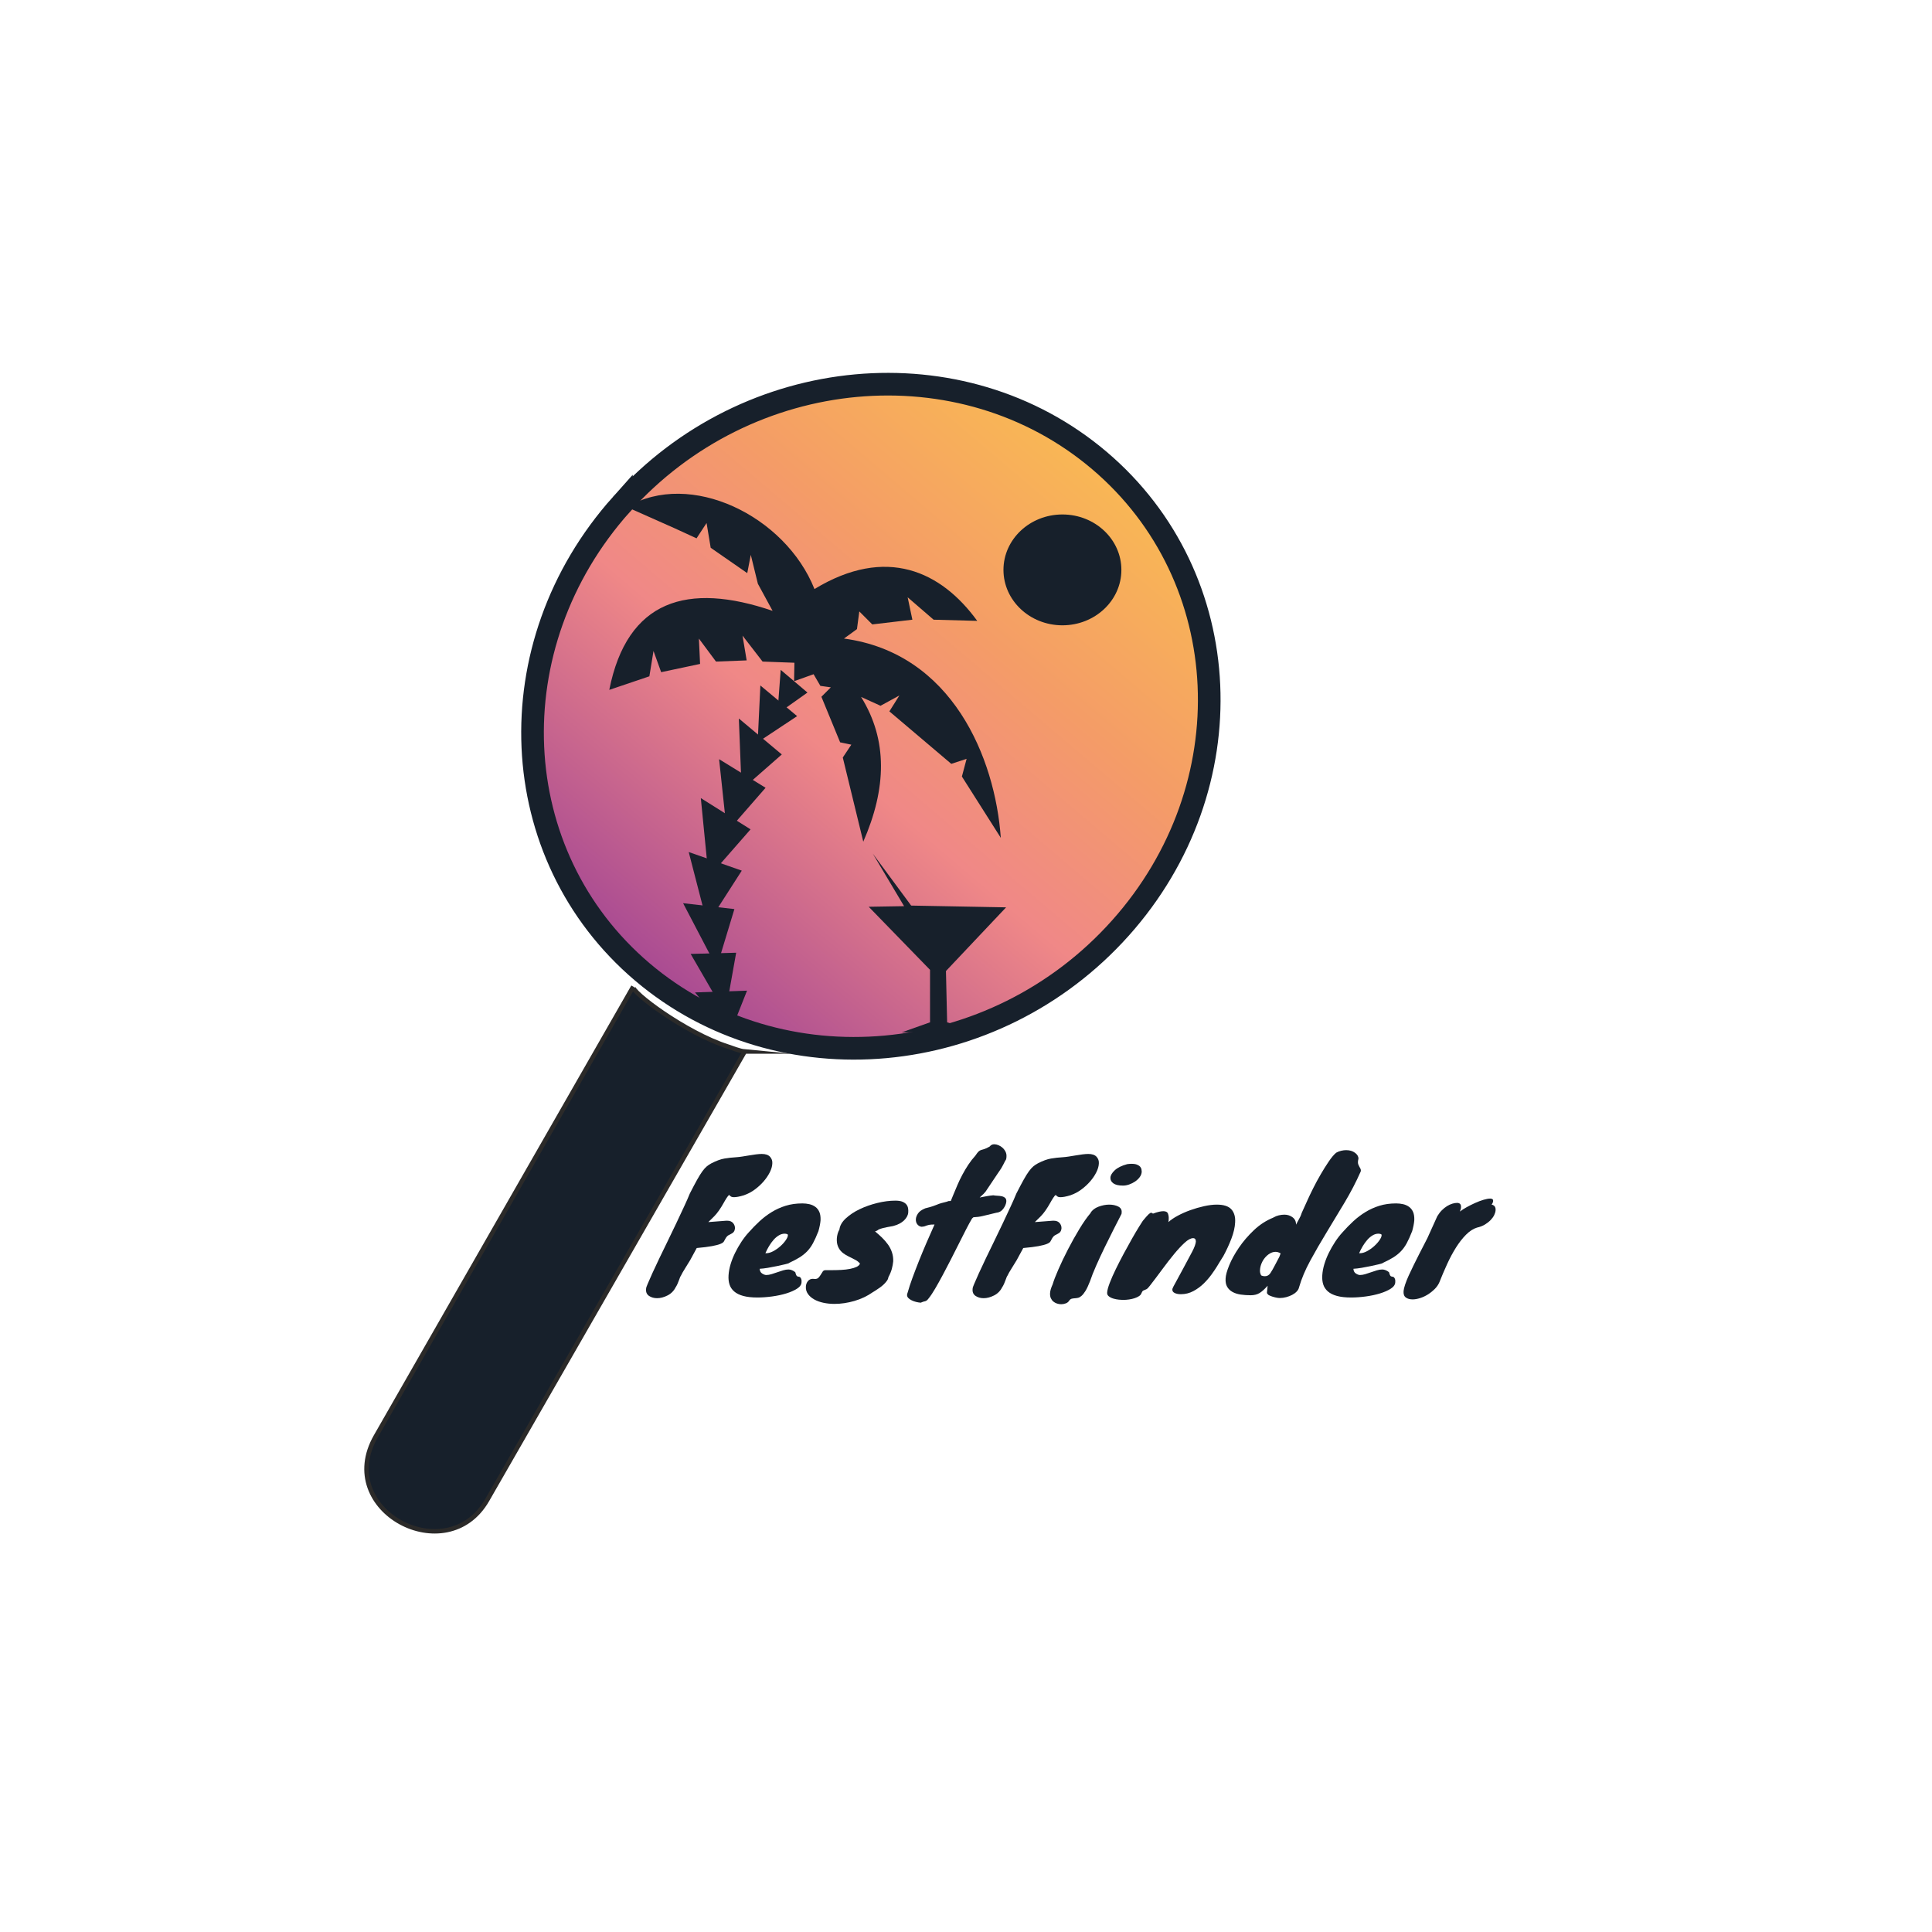 <?xml version="1.0" encoding="UTF-8"?>
<!DOCTYPE svg PUBLIC "-//W3C//DTD SVG 1.1//EN" "http://www.w3.org/Graphics/SVG/1.1/DTD/svg11.dtd">
<!-- Creator: CorelDRAW 2020 (64-Bit) -->
<svg xmlns="http://www.w3.org/2000/svg" xml:space="preserve" width="8.67cm" height="8.67cm" version="1.1" style="shape-rendering:geometricPrecision; text-rendering:geometricPrecision; image-rendering:optimizeQuality; fill-rule:evenodd; clip-rule:evenodd"
viewBox="0 0 8669.86 8669.86"
 xmlns:xlink="http://www.w3.org/1999/xlink"
 xmlns:xodm="http://www.corel.com/coreldraw/odm/2003">
 <defs>
  <style type="text/css">
   <![CDATA[
    .str0 {stroke:#17202B;stroke-width:101.6;stroke-miterlimit:22.926}
    .str1 {stroke:#2B2A29;stroke-width:20;stroke-miterlimit:22.926}
    .fil1 {fill:#17202B}
    .fil2 {fill:#17202B;fill-rule:nonzero}
    .fil0 {fill:url(#id0)}
   ]]>
  </style>
  <linearGradient id="id0" gradientUnits="userSpaceOnUse" x1="2912.24" y1="4386.91" x2="4903.93" y2="2041.41">
   <stop offset="0" style="stop-opacity:1; stop-color:#A74993"/>
   <stop offset="0.42" style="stop-opacity:1; stop-color:#F08887"/>
   <stop offset="0.69" style="stop-opacity:1; stop-color:#F49C67"/>
   <stop offset="1" style="stop-opacity:1; stop-color:#F9B854"/>
  </linearGradient>
 </defs>
 <g id="Слой_x0020_1">
  <path class="fil0 str0" d="M2788.52 2263.48c566.46,-633.71 1526.92,-721.79 2145.23,-196.75 618.32,525.05 660.36,1464.41 93.9,2098.11 -566.46,633.7 -1526.92,721.79 -2145.23,196.74 -618.32,-525.04 -660.36,-1464.4 -93.9,-2098.1z"/>
  <path class="fil1 str1" d="M3342.15 4718.58l-1155.86 2012.69c-181.21,315.52 -690.06,46.59 -499.67,-286.02l1155.07 -2017.87c-12.66,22.11 234.46,208.05 424.06,268.81 21.37,6.85 52.08,20.08 76.4,22.39z"/>
  <path class="fil2" d="M3032.68 5775.18c-8.27,17.08 -20.56,29.75 -36.86,38.03 -16.3,8.28 -31.95,12.42 -46.96,12.42 -13.97,0 -26,-3.36 -36.09,-10.09 -10.08,-6.73 -14.61,-16.81 -13.58,-30.27 0,-3.1 0.65,-6.59 1.94,-10.47 1.3,-3.89 2.98,-8.15 5.05,-12.81 4.65,-11.38 11.64,-27.29 20.95,-47.73 9.32,-20.44 19.92,-43.08 31.82,-67.91 11.9,-24.84 24.58,-50.97 38.03,-78.39 13.46,-27.42 26.39,-54.33 38.81,-80.71 12.42,-26.39 23.93,-50.97 34.54,-73.73 10.6,-22.77 19.01,-41.91 25.22,-57.44 12.93,-25.35 23.8,-45.92 32.6,-61.7 8.79,-15.78 16.68,-28.45 23.67,-38.03 6.98,-9.57 13.58,-16.94 19.79,-22.12 6.21,-5.17 13.19,-9.83 20.95,-13.97 22.25,-11.38 41.78,-18.49 58.6,-21.34 16.81,-2.84 34.28,-4.78 52.39,-5.82 7.76,-0.52 16.81,-1.55 27.16,-3.1 10.35,-1.56 20.7,-3.24 31.04,-5.05 10.35,-1.81 20.57,-3.36 30.66,-4.65 10.09,-1.3 18.76,-1.95 26,-1.95 17.07,0 29.49,4.27 37.25,12.81 7.76,8.54 11.13,18.76 10.09,30.66 -0.51,11.9 -4.27,24.83 -11.25,38.8 -6.99,13.97 -16.17,27.55 -27.55,40.75 -11.39,13.19 -24.58,25.35 -39.58,36.48 -15.01,11.12 -30.79,19.53 -47.35,25.22l0.78 0c-11.9,3.62 -21.47,6.08 -28.72,7.37 -7.24,1.3 -13.19,1.94 -17.85,1.94 -5.17,0 -8.92,-0.52 -11.25,-1.55 -2.33,-1.03 -4.14,-2.07 -5.43,-3.1 -1.3,-1.04 -2.07,-2.07 -2.33,-3.11 -0.26,-1.03 -1.17,-1.55 -2.72,-1.55 -1.55,0 -3.36,1.29 -5.43,3.88 -2.07,2.59 -4.27,5.69 -6.6,9.31 -2.33,3.62 -4.65,7.38 -6.98,11.26 -2.33,3.88 -4.01,6.85 -5.05,8.92 -15,26.91 -29.23,47.22 -42.68,60.93 -13.46,13.71 -22.51,22.63 -27.17,26.77l80.72 -6.21 3.88 0c11.9,0 20.82,3.63 26.77,10.87 5.95,7.24 8.67,15.26 8.15,24.06 -1.03,11.38 -6.72,19.4 -17.07,24.06 -9.31,4.14 -15.65,8.15 -19.02,12.03 -3.36,3.88 -5.95,7.76 -7.76,11.64 -1.81,3.88 -3.88,7.63 -6.21,11.25 -2.32,3.62 -7.63,7.12 -15.91,10.48 -8.27,3.36 -20.69,6.6 -37.25,9.7 -16.56,3.11 -39.32,5.95 -68.3,8.54l-29.49 54.33c-7.76,12.93 -15.65,25.74 -23.67,38.41 -8.02,12.68 -14.1,23.42 -18.24,32.21 -1.03,1.04 -2.2,3.24 -3.49,6.6 -1.3,3.36 -2.85,7.5 -4.66,12.42 -1.81,4.91 -3.88,10.09 -6.21,15.52 -2.33,5.43 -4.78,10.22 -7.37,14.36l-0.78 0.77z"/>
  <path id="1" class="fil2" d="M3541.03 5668.08c-3.1,1.55 -9.7,3.49 -19.79,5.82 -10.09,2.33 -21.73,4.92 -34.92,7.76 -13.2,2.85 -26.78,5.43 -40.75,7.76 -13.97,2.33 -26.13,3.75 -36.47,4.27 0.51,9.83 4.26,16.95 11.25,21.34 6.98,4.4 13.06,6.6 18.24,6.6 7.24,0 15.13,-1.29 23.67,-3.88 8.54,-2.59 17.2,-5.43 26,-8.54 8.79,-3.1 17.46,-5.95 26,-8.53 8.54,-2.59 16.68,-3.88 24.45,-3.88 5.17,0 10.47,1.16 15.91,3.49 5.43,2.33 10.21,5.3 14.35,8.92 2.59,10.35 5.31,16.3 8.15,17.85 2.85,1.56 5.82,2.33 8.93,2.33 -0.52,0 -0.13,0.13 1.16,0.39 1.3,0.26 2.72,1.17 4.27,2.72 1.55,1.55 2.98,4.01 4.27,7.37 1.29,3.36 1.68,8.15 1.16,14.36 -0.51,10.86 -7.24,20.44 -20.17,28.71 -12.94,8.28 -29.11,15.4 -48.51,21.35 -19.4,5.95 -40.62,10.47 -63.64,13.58 -23.03,3.1 -44.89,4.66 -65.58,4.66 -25.36,0 -46.57,-2.33 -63.65,-6.99 -17.07,-4.66 -30.65,-11.38 -40.74,-20.18 -10.09,-8.79 -17.08,-19.27 -20.96,-31.43 -3.88,-12.16 -5.3,-26 -4.26,-41.52 1.03,-16.04 4.13,-32.6 9.31,-49.67 5.17,-17.08 11.9,-34.02 20.18,-50.84 8.28,-16.81 17.59,-33.11 27.94,-48.89 10.35,-15.78 21.47,-30.14 33.37,-43.08 15.52,-17.59 31.69,-34.15 48.51,-49.67 16.81,-15.52 34.92,-29.23 54.32,-41.13 19.41,-11.9 40.36,-21.35 62.87,-28.33 22.51,-6.99 47.47,-10.48 74.89,-10.48 10.87,0 21.35,1.17 31.44,3.49 10.09,2.33 19.01,6.34 26.77,12.03 7.76,5.7 13.71,13.33 17.85,22.9 4.14,9.57 5.95,21.86 5.44,36.86 -1.04,13.97 -4.4,31.05 -10.09,51.23l0 -0.78c-8.28,21.22 -16.3,38.94 -24.06,53.17 -7.76,14.22 -16.56,26.38 -26.39,36.47 -9.83,10.09 -21.21,19.15 -34.15,27.17 -12.93,8.02 -28.46,16.17 -46.57,24.44l0 0.78zm-5.43 -124.95c0.52,-2.59 -1.03,-4.4 -4.66,-5.44 -3.62,-1.03 -6.72,-1.55 -9.31,-1.55 -9.31,0 -18.24,2.59 -26.77,7.76 -8.54,5.18 -16.43,11.9 -23.68,20.18 -7.24,8.28 -13.97,17.59 -20.17,27.94 -6.21,10.35 -11.65,20.96 -16.3,31.82l3.1 0c10.35,0 21.22,-3.1 32.6,-9.31 11.38,-6.21 21.86,-13.58 31.43,-22.12 9.57,-8.54 17.59,-17.46 24.06,-26.78 6.47,-9.31 9.7,-16.81 9.7,-22.5z"/>
  <path id="2" class="fil2" d="M3915.9 5799.24c-24.32,17.08 -51.61,30.01 -81.88,38.81 -30.27,8.79 -60.15,13.19 -89.64,13.19 -17.08,0 -33.5,-1.68 -49.28,-5.04 -15.79,-3.37 -29.63,-8.41 -41.53,-15.14 -11.9,-6.72 -21.21,-14.87 -27.94,-24.44 -6.72,-9.58 -9.83,-20.31 -9.31,-32.21 0.52,-10.35 3.62,-18.89 9.31,-25.61 5.7,-6.73 12.94,-10.09 21.73,-10.09 1.56,0 3.24,0.13 5.05,0.38 1.81,0.26 3.49,0.39 5.04,0.39 6.73,0 12.03,-2.07 15.91,-6.21 3.89,-4.14 7.25,-8.66 10.09,-13.58 2.85,-4.91 5.7,-9.44 8.54,-13.58 2.85,-4.14 6.86,-6.21 12.03,-6.21l26.39 0c15.52,0 30.53,-0.39 45.01,-1.16 14.49,-0.78 27.56,-2.33 39.2,-4.66 11.64,-2.33 21.34,-5.3 29.1,-8.93 7.76,-3.62 12.94,-8.53 15.52,-14.74 -5.69,-6.73 -11.9,-11.9 -18.62,-15.52 -6.73,-3.63 -13.71,-7.25 -20.96,-10.87 -8.79,-4.14 -17.2,-8.54 -25.22,-13.19 -8.02,-4.66 -15.01,-10.22 -20.96,-16.69 -5.95,-6.47 -10.6,-14.23 -13.97,-23.28 -3.36,-9.06 -4.78,-19.79 -4.27,-32.21 1.04,-16.04 4.92,-29.75 11.65,-41.14 2.07,-17.59 11.64,-34.27 28.71,-50.05 17.08,-15.79 37.77,-29.5 62.09,-41.14 24.32,-11.64 50.71,-20.95 79.16,-27.94 28.46,-6.98 55.37,-10.48 80.72,-10.48 13.97,0 24.83,1.69 32.6,5.05 7.76,3.36 13.58,7.5 17.46,12.42 3.88,4.91 6.34,10.47 7.37,16.68 1.04,6.21 1.3,12.16 0.78,17.85 -0.52,12.42 -6.6,24.45 -18.24,36.09 -11.64,11.64 -28.33,20.31 -50.06,26 -21.21,3.62 -36.22,6.6 -45.01,8.93 -8.8,2.33 -14.75,4.27 -17.85,5.82 -3.11,1.55 -5.31,2.97 -6.6,4.27 -1.3,1.29 -5.05,2.97 -11.26,5.04 10.87,8.8 21.35,18.11 31.44,27.94 10.09,9.83 19.01,20.18 26.77,31.05 7.76,10.86 13.71,22.63 17.85,35.31 4.14,12.68 5.95,26 5.44,39.97 -1.04,10.86 -3.11,22.12 -6.21,33.76 -3.11,11.64 -8.28,24.19 -15.52,37.64 -0.52,5.18 -2.72,10.48 -6.6,15.91 -3.88,5.43 -8.67,10.87 -14.36,16.3 -5.69,5.43 -11.9,10.48 -18.63,15.13 -6.72,4.66 -12.93,8.8 -18.62,12.42l-12.42 7.76z"/>
  <path id="3" class="fil2" d="M4511.95 5207.07c-4.14,8.28 -7.63,15.13 -10.48,20.57 -2.84,5.43 -5.43,10.09 -7.76,13.97 -2.33,3.88 -4.79,7.63 -7.37,11.25 -2.59,3.62 -5.44,7.76 -8.54,12.42l-55.1 82.27c-2.59,2.58 -4.79,5.04 -6.6,7.37 -1.81,2.33 -3.75,4.27 -5.82,5.82l-13.97 13.19c7.76,-1.55 14.36,-2.84 19.79,-3.88 5.43,-1.03 10.35,-1.94 14.75,-2.71 4.39,-0.78 8.53,-1.43 12.41,-1.94 3.88,-0.52 8.67,-1.04 14.36,-1.55 4.66,1.03 10.48,1.68 17.46,1.94 6.99,0.25 13.59,1.03 19.79,2.32 6.21,1.3 11.39,3.75 15.53,7.38 4.14,3.62 5.95,9.31 5.43,17.07 -1.04,10.35 -5.56,20.96 -13.58,31.82 -8.02,10.87 -18.5,16.82 -31.44,17.85l-19.4 4.66c-15,3.62 -28.97,6.98 -41.91,10.09 -12.93,3.1 -26.64,4.91 -41.13,5.43l-6.21 5.43c-7.76,12.94 -16.69,29.24 -26.78,48.9 -10.09,19.66 -20.82,40.87 -32.2,63.64 -11.39,22.77 -23.29,46.31 -35.71,70.63 -12.41,24.31 -24.57,47.6 -36.47,69.85 -11.9,22.24 -23.29,42.68 -34.15,61.31 -10.87,18.62 -20.7,33.37 -29.49,44.24 -5.7,7.76 -11,12.03 -15.91,12.8 -4.92,0.78 -11.52,2.98 -19.8,6.6 -6.72,-0.52 -13.71,-1.68 -20.95,-3.49 -7.24,-1.81 -13.97,-4.27 -20.18,-7.38 -6.21,-3.1 -11.12,-6.59 -14.75,-10.47 -3.62,-3.88 -5.43,-8.41 -5.43,-13.59 0.52,-2.58 0.91,-4.52 1.17,-5.82 0.26,-1.29 0.9,-3.23 1.94,-5.82 5.17,-18.62 12.16,-39.97 20.95,-64.03 8.8,-24.06 18.5,-49.41 29.11,-76.06 10.6,-26.64 21.99,-54.06 34.14,-82.26 12.16,-28.2 24.19,-55.49 36.09,-81.88 -11.38,0 -19.53,0.52 -24.44,1.55 -4.92,1.03 -8.67,2.07 -11.26,3.1 -2.58,1.04 -5.3,2.07 -8.15,3.11 -2.84,1.03 -7.63,1.81 -14.35,2.33 -7.77,-1.04 -14.1,-4.66 -19.02,-10.87 -4.91,-6.21 -7.11,-13.97 -6.6,-23.28 0.52,-8.28 3.75,-16.82 9.71,-25.61 5.95,-8.8 16.42,-16.3 31.43,-22.51l-0.78 0c16.56,-4.14 28.2,-7.37 34.93,-9.7 6.72,-2.33 12.03,-4.27 15.91,-5.82 3.88,-1.56 8.15,-3.24 12.8,-5.05 4.66,-1.81 13.46,-4.27 26.39,-7.37l11.64 -3.1c1.04,-1.04 2.46,-1.69 4.27,-1.95 1.81,-0.25 5.3,-0.38 10.48,-0.38l10.09 -24.84c6.21,-15 12.67,-30.4 19.4,-46.18 6.73,-15.78 14.23,-31.43 22.51,-46.95 8.28,-15.52 17.2,-30.53 26.77,-45.02 9.58,-14.48 20.05,-27.94 31.44,-40.35 6.2,-9.32 10.99,-15.53 14.35,-18.63 3.37,-3.11 6.99,-5.3 10.87,-6.6 3.88,-1.29 8.67,-2.71 14.36,-4.27 5.69,-1.55 13.97,-5.43 24.83,-11.64 5.18,-6.72 11.9,-10.09 20.18,-10.09 6.21,0 12.68,1.43 19.4,4.27 6.73,2.85 12.81,6.73 18.24,11.64 5.44,4.92 9.83,10.74 13.2,17.47 3.36,6.72 4.78,13.97 4.27,21.73 0,3.62 -0.39,6.98 -1.17,10.09 -0.77,3.1 -1.68,5.43 -2.72,6.98l-0.77 0z"/>
  <path id="4" class="fil2" d="M4497.98 5775.18c-8.27,17.08 -20.56,29.75 -36.86,38.03 -16.3,8.28 -31.95,12.42 -46.96,12.42 -13.97,0 -26,-3.36 -36.09,-10.09 -10.08,-6.73 -14.61,-16.81 -13.58,-30.27 0,-3.1 0.65,-6.59 1.94,-10.47 1.3,-3.89 2.98,-8.15 5.05,-12.81 4.65,-11.38 11.64,-27.29 20.95,-47.73 9.32,-20.44 19.92,-43.08 31.82,-67.91 11.9,-24.84 24.58,-50.97 38.03,-78.39 13.46,-27.42 26.39,-54.33 38.81,-80.71 12.42,-26.39 23.93,-50.97 34.54,-73.73 10.6,-22.77 19.01,-41.91 25.22,-57.44 12.93,-25.35 23.8,-45.92 32.6,-61.7 8.79,-15.78 16.68,-28.45 23.67,-38.03 6.98,-9.57 13.58,-16.94 19.79,-22.12 6.21,-5.17 13.19,-9.83 20.95,-13.97 22.25,-11.38 41.78,-18.49 58.6,-21.34 16.81,-2.84 34.28,-4.78 52.39,-5.82 7.76,-0.52 16.81,-1.55 27.16,-3.1 10.35,-1.56 20.7,-3.24 31.04,-5.05 10.35,-1.81 20.57,-3.36 30.66,-4.65 10.09,-1.3 18.76,-1.95 26,-1.95 17.07,0 29.49,4.27 37.25,12.81 7.76,8.54 11.13,18.76 10.09,30.66 -0.51,11.9 -4.27,24.83 -11.25,38.8 -6.99,13.97 -16.17,27.55 -27.55,40.75 -11.39,13.19 -24.58,25.35 -39.58,36.48 -15.01,11.12 -30.79,19.53 -47.35,25.22l0.78 0c-11.9,3.62 -21.47,6.08 -28.72,7.37 -7.24,1.3 -13.19,1.94 -17.85,1.94 -5.17,0 -8.92,-0.52 -11.25,-1.55 -2.33,-1.03 -4.14,-2.07 -5.43,-3.1 -1.3,-1.04 -2.07,-2.07 -2.33,-3.11 -0.26,-1.03 -1.17,-1.55 -2.72,-1.55 -1.55,0 -3.36,1.29 -5.43,3.88 -2.07,2.59 -4.27,5.69 -6.6,9.31 -2.33,3.62 -4.65,7.38 -6.98,11.26 -2.33,3.88 -4.01,6.85 -5.05,8.92 -15,26.91 -29.23,47.22 -42.68,60.93 -13.46,13.71 -22.51,22.63 -27.17,26.77l80.72 -6.21 3.88 0c11.9,0 20.82,3.63 26.77,10.87 5.95,7.24 8.67,15.26 8.15,24.06 -1.03,11.38 -6.72,19.4 -17.07,24.06 -9.31,4.14 -15.65,8.15 -19.02,12.03 -3.36,3.88 -5.95,7.76 -7.76,11.64 -1.81,3.88 -3.88,7.63 -6.21,11.25 -2.32,3.62 -7.63,7.12 -15.91,10.48 -8.27,3.36 -20.69,6.6 -37.25,9.7 -16.56,3.11 -39.32,5.95 -68.3,8.54l-29.49 54.33c-7.76,12.93 -15.65,25.74 -23.67,38.41 -8.02,12.68 -14.1,23.42 -18.24,32.21 -1.03,1.04 -2.2,3.24 -3.49,6.6 -1.3,3.36 -2.85,7.5 -4.66,12.42 -1.81,4.91 -3.88,10.09 -6.21,15.52 -2.33,5.43 -4.78,10.22 -7.37,14.36l-0.78 0.77z"/>
  <path id="5" class="fil2" d="M4893.8 5443.01c7.24,-12.42 19.14,-21.73 35.7,-27.94 16.56,-6.21 32.6,-9.32 48.12,-9.32 15.52,0 28.97,2.85 40.36,8.54 11.38,5.69 16.55,14.49 15.52,26.39 0,3.1 -0.26,5.69 -0.78,7.76l0 -0.78c-9.31,18.11 -20.69,40.36 -34.15,66.75 -13.45,26.39 -27.03,53.68 -40.74,81.88 -13.71,28.2 -26.52,55.75 -38.42,82.66 -11.9,26.9 -21.21,50.44 -27.94,70.62 -7.24,18.63 -13.97,32.99 -20.18,43.08 -6.21,10.09 -12.16,17.59 -17.85,22.5 -5.69,4.92 -10.99,7.89 -15.91,8.93 -4.92,1.03 -9.7,1.68 -14.36,1.94 -4.65,0.26 -9.18,0.9 -13.58,1.94 -4.4,1.03 -8.41,4.14 -12.03,9.31 -3.1,5.18 -8.02,9.06 -14.75,11.64 -6.72,2.59 -13.71,3.88 -20.95,3.88 -6.21,0 -12.42,-1.03 -18.63,-3.1 -6.21,-2.07 -11.64,-5.04 -16.3,-8.93 -4.65,-3.88 -8.4,-8.92 -11.25,-15.13 -2.84,-6.21 -4.01,-13.71 -3.49,-22.51 0.52,-10.86 4.4,-24.06 11.64,-39.58 4.66,-16.04 13.19,-38.29 25.61,-66.74 12.42,-28.46 26.78,-58.47 43.08,-90.03 16.29,-31.56 33.37,-62.09 51.22,-91.58 17.85,-29.5 34.54,-53.3 50.06,-71.41l0 -0.77zm229.73 -184.72c-0.52,8.8 -3.63,16.95 -9.32,24.45 -5.69,7.5 -12.54,13.97 -20.56,19.4 -8.02,5.44 -16.82,9.84 -26.39,13.2 -9.57,3.36 -18.76,5.04 -27.55,5.04 -19.66,0 -34.15,-3.36 -43.47,-10.09 -9.31,-6.72 -13.71,-15.26 -13.19,-25.61 0.52,-10.35 6.99,-21.34 19.4,-32.98 12.42,-11.64 31.05,-20.83 55.88,-27.55 4.14,-0.52 7.64,-0.91 10.48,-1.17 2.85,-0.26 5.56,-0.39 8.15,-0.39 10.87,0 19.4,1.3 25.61,3.88 6.21,2.59 10.87,5.7 13.97,9.32 3.11,3.62 5.05,7.5 5.82,11.64 0.78,4.14 1.17,7.76 1.17,10.86z"/>
  <path id="6" class="fil2" d="M5128.18 5478.71c11.9,-14.49 20.44,-24.19 25.61,-29.1 5.18,-4.92 9.32,-7.38 12.42,-7.38 1.55,0 4.14,1.3 7.76,3.88 11.38,-4.14 20.7,-6.98 27.94,-8.53 7.25,-1.56 13.45,-2.33 18.63,-2.33 11.38,0 18.37,3.88 20.95,11.64 2.59,7.76 3.62,15.26 3.11,22.51 0,5.69 -0.52,10.6 -1.55,14.74 10.86,-9.83 24.96,-19.4 42.29,-28.71 17.34,-9.32 36.09,-17.6 56.27,-24.84 20.18,-7.24 40.75,-13.19 61.7,-17.85 20.96,-4.66 39.97,-6.99 57.05,-6.99 31.04,0 52.9,7.12 65.58,21.35 12.67,14.23 18.24,33.76 16.68,58.59 -1.03,21.74 -6.59,45.92 -16.68,72.57 -10.09,26.65 -22.9,54.2 -38.42,82.66l0 -0.78c-5.69,8.8 -10.74,16.95 -15.13,24.45 -4.4,7.5 -8.41,14.1 -12.03,19.79 -5.7,9.31 -13.59,20.95 -23.68,34.92 -10.08,13.97 -21.86,27.56 -35.31,40.75 -13.45,13.19 -28.84,24.45 -46.18,33.76 -17.33,9.31 -36.09,13.97 -56.26,13.97 -10.87,0 -20.05,-1.81 -27.56,-5.43 -7.5,-3.62 -10.99,-9.06 -10.47,-16.3 0,-1.55 0.51,-3.36 1.55,-5.43 1.03,-2.07 2.07,-4.4 3.1,-6.99l45.02 -83.04c16.55,-30.53 29.75,-55.24 39.58,-74.12 9.83,-18.89 15.26,-33.76 16.3,-44.63 0,-10.35 -4.14,-15.52 -12.42,-15.52 -10.35,0 -22.9,6.73 -37.64,20.18 -14.75,13.45 -30.66,30.53 -47.73,51.22 -17.08,20.7 -34.93,43.72 -53.55,69.08 -18.63,25.35 -37,49.67 -55.11,72.95 -6.21,8.28 -11.25,13.45 -15.13,15.52 -3.88,2.07 -7.12,3.5 -9.7,4.27 -2.59,0.78 -4.79,1.81 -6.6,3.11 -1.81,1.29 -4.01,5.04 -6.6,11.25 -1.55,4.66 -5.04,8.8 -10.48,12.42 -5.43,3.62 -12.03,6.72 -19.79,9.31 -7.76,2.59 -16.17,4.53 -25.22,5.82 -9.05,1.29 -18.24,1.94 -27.55,1.94 -4.14,0 -10.22,-0.39 -18.24,-1.16 -8.02,-0.78 -16.04,-2.33 -24.06,-4.66 -8.02,-2.33 -14.88,-5.69 -20.57,-10.09 -5.69,-4.4 -8.28,-9.96 -7.76,-16.69 0.52,-10.34 4.4,-24.96 11.64,-43.85 7.25,-18.88 16.43,-39.71 27.56,-62.47 11.12,-22.77 23.15,-46.18 36.08,-70.24 12.94,-24.06 25.23,-46.31 36.87,-66.75 11.64,-20.43 21.86,-37.77 30.66,-51.99 8.79,-14.23 14.48,-23.16 17.07,-26.78z"/>
  <path id="7" class="fil2" d="M5714.92 5463.19c7.24,-4.14 15.13,-7.25 23.67,-9.32 8.53,-2.07 16.94,-3.1 25.22,-3.1 13.97,0 26.26,4.01 36.87,12.03 10.6,8.02 15.65,19.01 15.13,32.98 6.21,-11.38 10.74,-19.79 13.58,-25.22 2.85,-5.43 4.92,-9.44 6.21,-12.03 1.29,-2.59 2.2,-4.79 2.72,-6.6 0.51,-1.81 1.55,-4.78 3.1,-8.92l26.39 -58.21c6.21,-13.97 14.49,-31.3 24.83,-52 10.35,-20.7 21.61,-41.52 33.77,-62.48 12.15,-20.95 24.31,-40.35 36.47,-58.2 12.16,-17.85 23.16,-30.92 32.99,-39.2 7.24,-4.14 14.87,-7.11 22.89,-8.92 8.02,-1.81 15.4,-2.72 22.12,-2.72 16.04,0 29.36,4.01 39.97,12.03 10.61,8.02 15.65,16.95 15.14,26.78 -0.52,2.58 -1.04,5.04 -1.56,7.37 -0.51,2.33 -0.77,4.78 -0.77,7.37 0,4.14 0.64,7.89 1.94,11.26 1.29,3.36 2.84,6.59 4.65,9.7 1.81,3.1 3.37,5.95 4.66,8.53 1.29,2.59 1.94,5.44 1.94,8.54 0,2.07 -0.52,4.14 -1.55,6.21 -20.18,45.53 -43.85,91.06 -71.02,136.6 -27.16,45.53 -54.06,90.15 -80.71,133.87 -26.65,43.73 -51.22,86.28 -73.73,127.67 -22.51,41.4 -39.19,80.98 -50.06,118.75 -1.55,7.24 -5.17,13.84 -10.87,19.79 -5.69,5.95 -12.54,11 -20.56,15.13 -8.02,4.14 -16.82,7.51 -26.39,10.09 -9.57,2.59 -19.27,3.88 -29.1,3.88 -4.66,0 -10.09,-0.64 -16.3,-1.94 -6.21,-1.29 -12.03,-2.84 -17.47,-4.65 -5.43,-1.81 -9.96,-3.62 -13.58,-5.44 -3.62,-1.81 -5.43,-3.23 -5.43,-4.26 -3.1,-2.07 -4.66,-4.92 -4.66,-8.54 0,-1.55 0.39,-5.43 1.17,-11.64 0.77,-6.21 1.42,-12.42 1.94,-18.63 -12.94,14.75 -24.84,25.48 -35.7,32.34 -10.87,6.85 -24.32,10.35 -40.36,10.35 -16.04,0 -31.05,-1.04 -45.02,-3.11 -13.97,-2.07 -26.12,-5.95 -36.47,-11.64 -10.35,-5.69 -18.37,-13.45 -24.06,-23.15 -5.69,-9.83 -8.02,-22.25 -6.99,-37.26 0.52,-14.48 5.95,-34.27 16.3,-59.63 10.35,-25.22 24.84,-51.61 43.46,-78.9 18.63,-27.42 41.01,-53.55 67.14,-78.26 26.13,-24.84 55.23,-43.59 87.31,-56.53l0.78 -0.77zm-54.33 260.77c4.65,2.07 9.83,3.1 15.52,3.1 10.35,0 18.63,-4.65 24.84,-13.97 6.2,-9.31 13.71,-22.5 22.5,-39.58l17.85 -34.15 5.44 -14.74c-7.77,-4.66 -15.27,-6.99 -22.51,-6.99 -8.8,0 -17.33,2.46 -25.61,7.38 -8.28,4.91 -15.65,11.25 -22.12,19.01 -6.47,7.76 -11.64,16.43 -15.52,26 -3.88,9.57 -6.08,18.76 -6.6,27.55 -1.04,8.8 0.52,17.08 4.66,24.84l1.55 1.55z"/>
  <path id="8" class="fil2" d="M6205.41 5668.08c-3.1,1.55 -9.7,3.49 -19.79,5.82 -10.09,2.33 -21.73,4.92 -34.92,7.76 -13.2,2.85 -26.78,5.43 -40.75,7.76 -13.97,2.33 -26.13,3.75 -36.47,4.27 0.51,9.83 4.26,16.95 11.25,21.34 6.98,4.4 13.06,6.6 18.24,6.6 7.24,0 15.13,-1.29 23.67,-3.88 8.54,-2.59 17.2,-5.43 26,-8.54 8.79,-3.1 17.46,-5.95 26,-8.53 8.54,-2.59 16.68,-3.88 24.45,-3.88 5.17,0 10.47,1.16 15.91,3.49 5.43,2.33 10.21,5.3 14.35,8.92 2.59,10.35 5.31,16.3 8.15,17.85 2.85,1.56 5.82,2.33 8.93,2.33 -0.52,0 -0.13,0.13 1.16,0.39 1.3,0.26 2.72,1.17 4.27,2.72 1.55,1.55 2.98,4.01 4.27,7.37 1.29,3.36 1.68,8.15 1.16,14.36 -0.51,10.86 -7.24,20.44 -20.17,28.71 -12.94,8.28 -29.11,15.4 -48.51,21.35 -19.4,5.95 -40.62,10.47 -63.64,13.58 -23.03,3.1 -44.89,4.66 -65.58,4.66 -25.36,0 -46.57,-2.33 -63.65,-6.99 -17.07,-4.66 -30.65,-11.38 -40.74,-20.18 -10.09,-8.79 -17.08,-19.27 -20.96,-31.43 -3.88,-12.16 -5.3,-26 -4.26,-41.52 1.03,-16.04 4.13,-32.6 9.31,-49.67 5.17,-17.08 11.9,-34.02 20.18,-50.84 8.28,-16.81 17.59,-33.11 27.94,-48.89 10.35,-15.78 21.47,-30.14 33.37,-43.08 15.52,-17.59 31.69,-34.15 48.51,-49.67 16.81,-15.52 34.92,-29.23 54.32,-41.13 19.41,-11.9 40.36,-21.35 62.87,-28.33 22.51,-6.99 47.47,-10.48 74.89,-10.48 10.87,0 21.35,1.17 31.44,3.49 10.09,2.33 19.01,6.34 26.77,12.03 7.76,5.7 13.71,13.33 17.85,22.9 4.14,9.57 5.95,21.86 5.44,36.86 -1.04,13.97 -4.4,31.05 -10.09,51.23l0 -0.78c-8.28,21.22 -16.3,38.94 -24.06,53.17 -7.76,14.22 -16.56,26.38 -26.39,36.47 -9.83,10.09 -21.21,19.15 -34.15,27.17 -12.93,8.02 -28.46,16.17 -46.57,24.44l0 0.78zm-5.43 -124.95c0.52,-2.59 -1.03,-4.4 -4.66,-5.44 -3.62,-1.03 -6.72,-1.55 -9.31,-1.55 -9.31,0 -18.24,2.59 -26.77,7.76 -8.54,5.18 -16.43,11.9 -23.68,20.18 -7.24,8.28 -13.97,17.59 -20.17,27.94 -6.21,10.35 -11.65,20.96 -16.3,31.82l3.1 0c10.35,0 21.22,-3.1 32.6,-9.31 11.38,-6.21 21.86,-13.58 31.43,-22.12 9.57,-8.54 17.59,-17.46 24.06,-26.78 6.47,-9.31 9.7,-16.81 9.7,-22.5z"/>
  <path id="9" class="fil2" d="M6449.89 5457.75c6.21,-10.34 13.07,-19.27 20.57,-26.77 7.5,-7.5 15.26,-13.71 23.28,-18.63 8.02,-4.91 15.91,-8.54 23.67,-10.86 7.77,-2.33 14.75,-3.5 20.96,-3.5 12.93,0 18.88,6.73 17.85,20.18 0,2.59 -0.52,5.44 -1.55,8.54 -1.04,3.1 -2.07,6.47 -3.11,10.09 7.76,-6.21 17.72,-12.68 29.88,-19.4 12.16,-6.73 24.84,-13.07 38.03,-19.02 13.2,-5.95 25.87,-10.73 38.03,-14.36 12.16,-3.62 22.12,-5.43 29.88,-5.43 8.8,0 13.2,3.36 13.2,10.09 0,4.66 -2.33,10.35 -6.99,17.07 12.94,2.59 18.89,11.13 17.85,25.62 -0.52,6.72 -2.59,13.84 -6.21,21.34 -3.62,7.5 -8.92,14.88 -15.91,22.12 -6.98,7.24 -15.52,13.97 -25.61,20.18 -10.09,6.21 -22.12,10.86 -36.09,13.97 -16.56,5.17 -32.72,15.65 -48.51,31.43 -15.78,15.78 -30.78,34.93 -45.01,57.43 -14.23,22.51 -27.55,47.34 -39.97,74.51 -12.42,27.16 -24.06,54.46 -34.92,81.88 -4.66,10.86 -11.65,20.95 -20.96,30.27 -9.31,9.31 -19.53,17.46 -30.66,24.44 -11.12,6.99 -22.76,12.42 -34.92,16.3 -12.16,3.88 -23.41,5.82 -33.76,5.82 -12.42,0 -22.51,-2.84 -30.27,-8.53 -7.76,-5.7 -11.12,-15.27 -10.09,-28.72 0.52,-7.24 2.85,-17.07 6.99,-29.49 4.14,-12.42 9.57,-26 16.29,-40.75 6.73,-14.74 14.1,-30.27 22.12,-46.56 8.02,-16.3 15.91,-32.08 23.67,-47.35 7.77,-15.26 15.01,-29.36 21.74,-42.3 6.72,-12.93 12.16,-23.54 16.29,-31.82l44.24 -97.79z"/>
  <polygon class="fil1" points="3065.4,4053.08 3295.6,4079.54 3216.22,4341.48 "/>
  <polygon class="fil1" points="3090.61,3823.48 3328.74,3906.98 3174.36,4147.39 "/>
  <polygon class="fil1" points="3144.91,3581.46 3368.12,3721.68 3179.95,3936.67 "/>
  <polygon class="fil1" points="3099.25,4280.66 3303.54,4275.34 3254.68,4549.18 "/>
  <polygon class="fil1" points="3226.93,3406.82 3435.57,3535.14 3261.96,3734.26 "/>
  <polygon class="fil1" points="3315.56,3224.26 3508.33,3385.65 3328.1,3543.76 "/>
  <polygon class="fil1" points="3118.89,4453.52 3352.29,4445.56 3274.43,4642.12 "/>
  <polygon class="fil1" points="3412.14,3076.09 3577.14,3213.66 3399.97,3331.04 "/>
  <polygon class="fil1" points="3503.42,3005.98 3623.44,3107.83 3488.56,3203.56 "/>
  <path class="fil1" d="M3563.43 3056.9l1.52 -82.8 -142.88 -5.29 -89.96 -116.42 18.52 111.12 -137.58 5.3 -76.73 -103.19 5.29 113.77 -174.63 37.04 -34.4 -95.25 -18.52 113.77 -179.92 60.86c80.26,-403.94 351.02,-485.08 732.91,-354.55l-66.14 -121.71 -31.75 -129.65 -15.88 82.03 -164.05 -113.78 -18.52 -111.12 -44.98 68.79 -97.89 -44.98 -214.32 -95.25c283.11,-168.46 710.43,38.8 841.39,367.77 322.84,-195.8 568.93,-79.4 730.37,142.84l-195.79 -5.29 -116.42 -100.54 21.17 100.54 -179.92 21.17 -58.21 -58.21 -10.58 79.38 -58.21 42.33c485.95,65.27 678.21,535.35 703.79,894.3l-174.62 -275.17 21.16 -79.38 -68.78 22.5 -277.81 -235.48 44.98 -71.44 -84.67 46.3 -87.32 -39.69c120.38,193.59 114.41,410.99 9.89,649.55l-91.95 -377.71 38.37 -57.55 -50.27 -10.58 -84.05 -204.41 42.33 -42.33 -46.97 -6.62 -30.43 -52.25 -87.54 31.28z"/>
  <ellipse class="fil1" cx="4767.64" cy="2557.39" rx="264.58" ry="248.71"/>
  <polygon class="fil1" points="3898.35,4069.1 4057.1,4066.45 3916.87,3830.97 4088.85,4063.8 4514.83,4071.74 4244.96,4357.49 4250.25,4587.68 4385.19,4630.02 4046.52,4632.66 4173.52,4587.68 4173.52,4352.2 "/>
 </g>
</svg>
